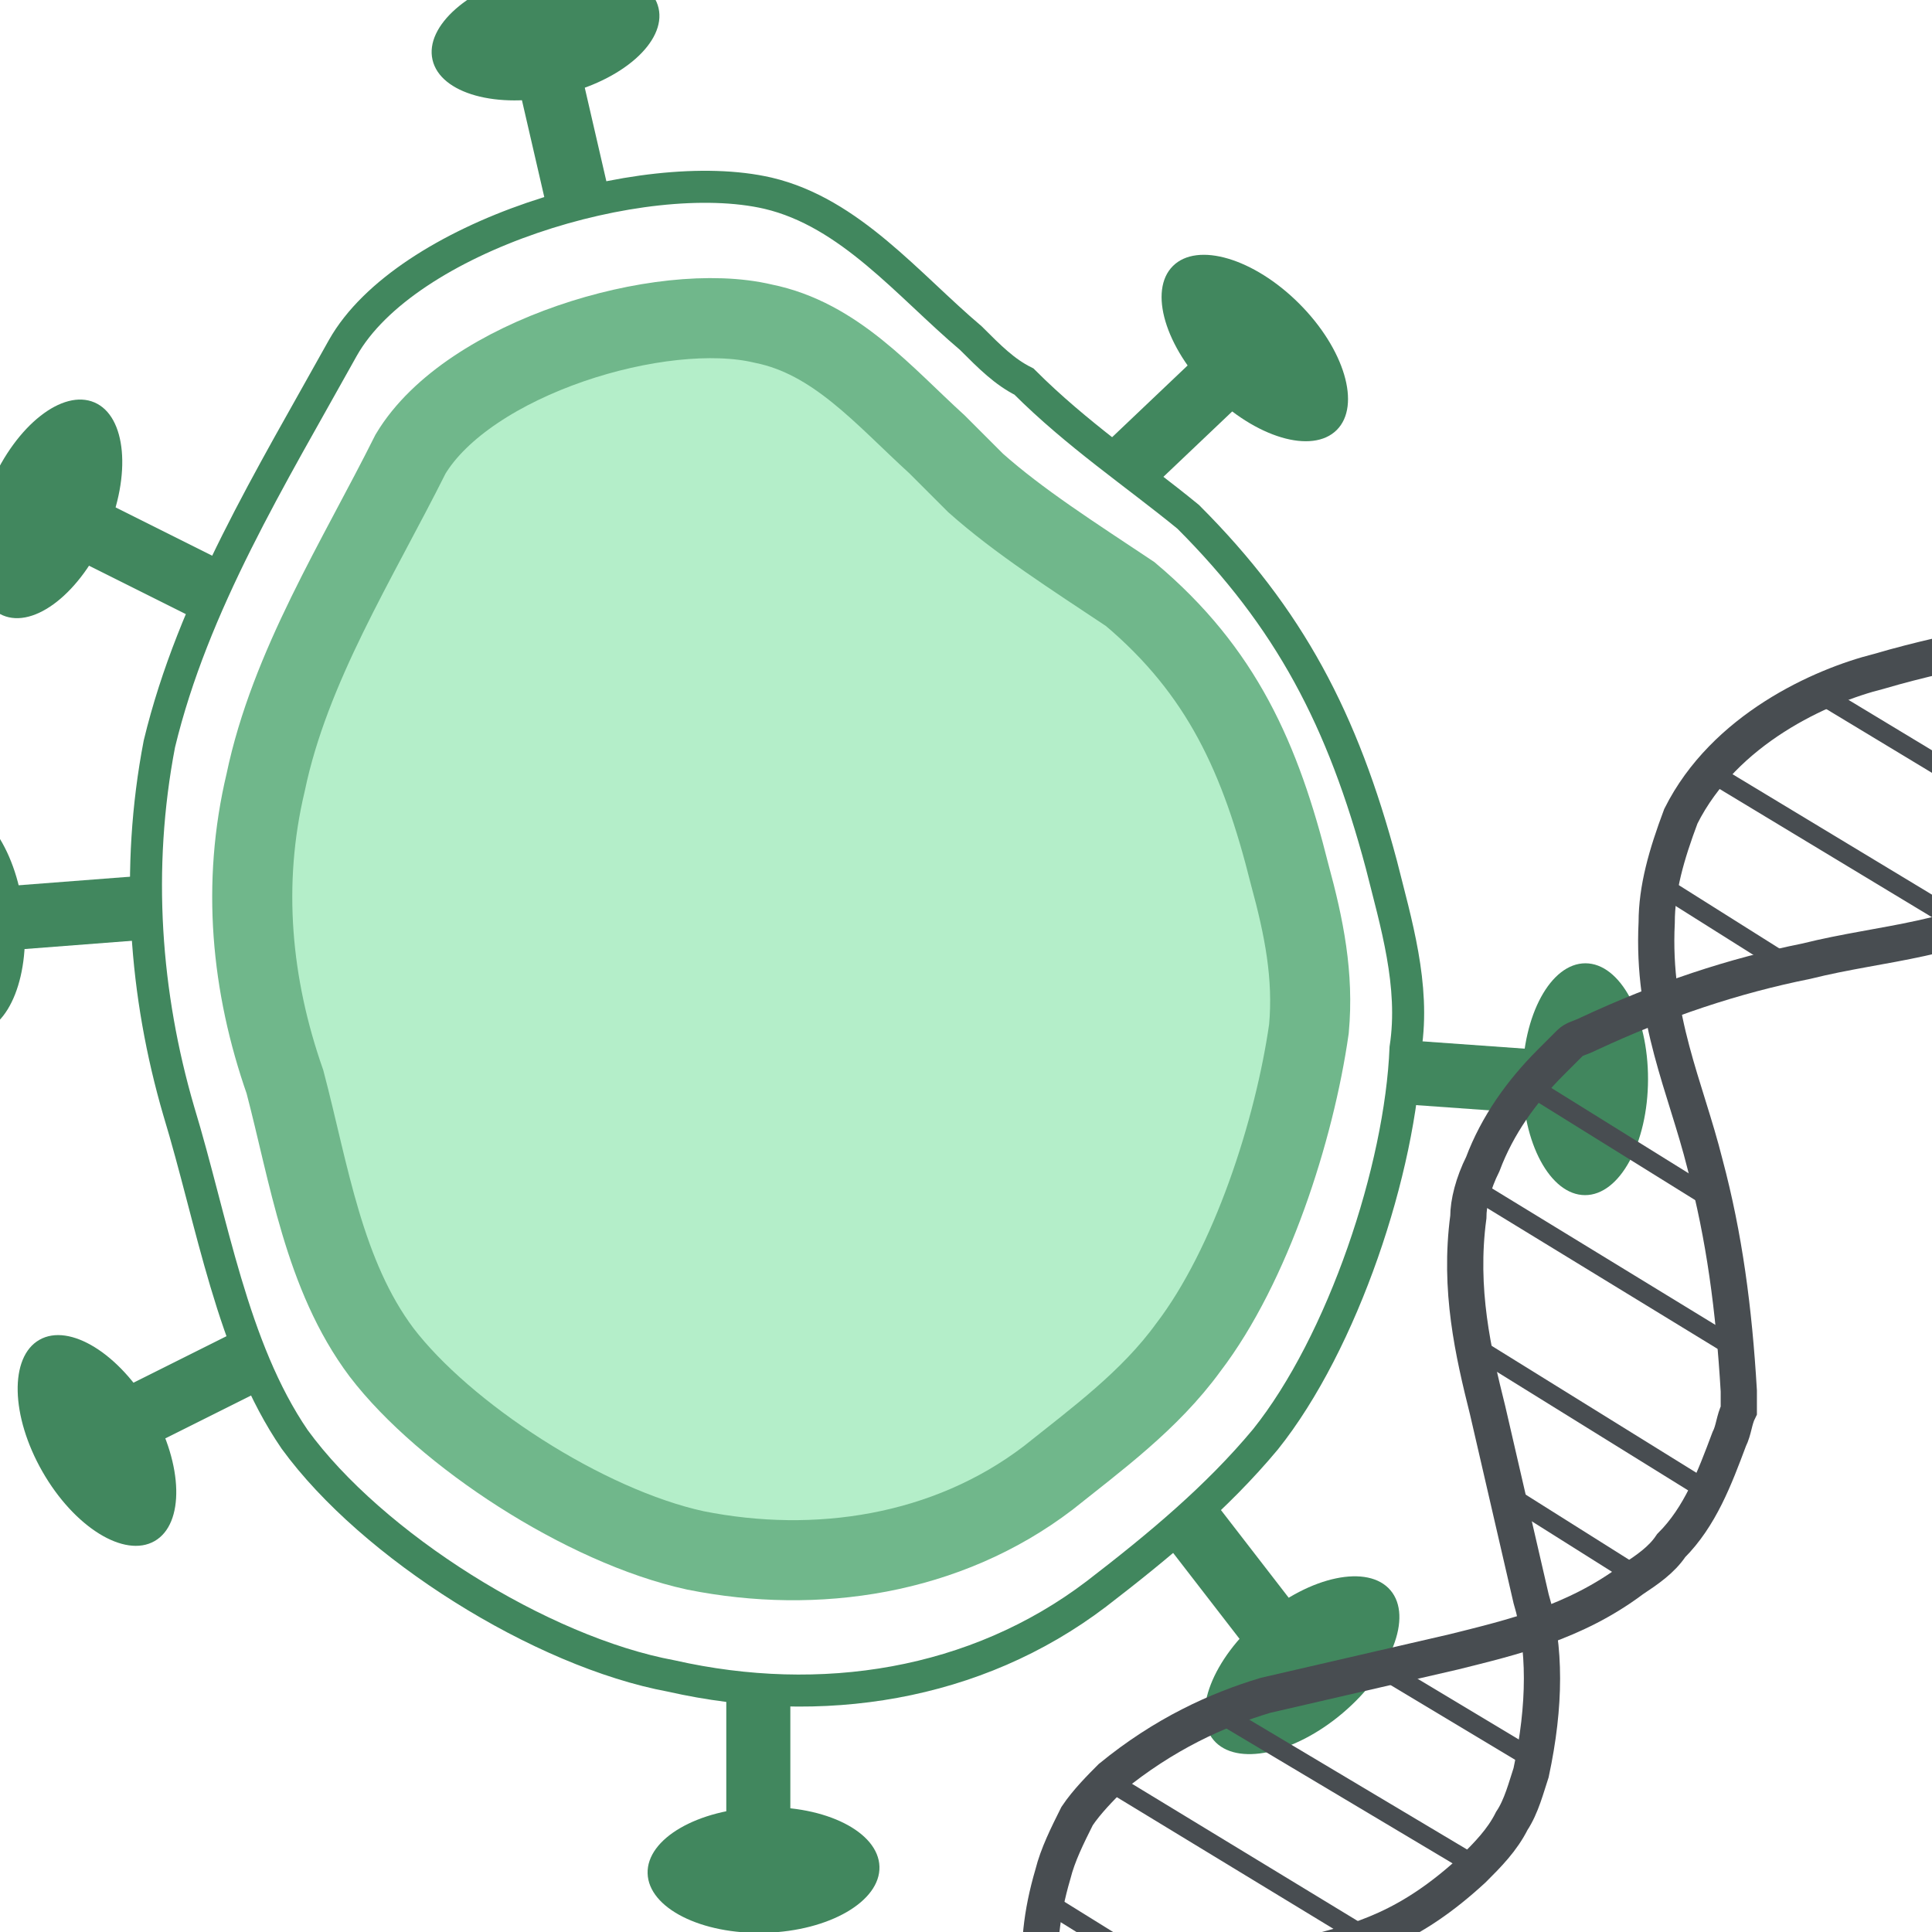 <?xml version="1.0" encoding="utf-8"?>
<!-- Generator: Adobe Illustrator 23.1.1, SVG Export Plug-In . SVG Version: 6.00 Build 0)  -->
<svg version="1.1" id="Layer_1" xmlns="http://www.w3.org/2000/svg" xmlns:xlink="http://www.w3.org/1999/xlink" x="0px" y="0px"
	 viewBox="0 0 40 40" style="enable-background:new 0 0 40 40;" xml:space="preserve">
<style type="text/css">
	.st0{clip-path:url(#SVGID_2_);}
	.st1{fill:none;stroke:#41875E;stroke-width:1.326;stroke-miterlimit:10;}
	.st2{fill:#41875E;}
	.st3{fill:none;stroke:#41875E;stroke-width:0.663;stroke-miterlimit:10;}
	.st4{fill:#B4EEC9;stroke:#70B78B;stroke-width:1.658;stroke-miterlimit:10;}
	.st5{clip-path:url(#SVGID_4_);}
	.st6{fill:none;stroke:#484D51;stroke-width:0.75;stroke-miterlimit:10;}
	.st7{fill:none;stroke:#484D51;stroke-width:0.4;stroke-miterlimit:10;}
</style>
<g id="lassa">
	<g>
		<g>
			<g>
				<defs>
					<rect id="SVGID_1_" width="40" height="40"/>
				</defs>
				<clipPath id="SVGID_2_">
					<use xlink:href="#SVGID_1_"  style="overflow:visible;"/>
				</clipPath>
				<g class="st0">
					<line class="st1" x1="25.2" y1="7.9" x2="23.2" y2="9.8"/>
					<ellipse transform="matrix(0.707 -0.707 0.707 0.707 2.507 20.497)" class="st2" cx="26" cy="7.2" rx="1.3" ry="2.4"/>
					<line class="st1" x1="11.4" y1="1.7" x2="12" y2="4.3"/>
					<ellipse transform="matrix(0.975 -0.223 0.223 0.975 0.121 2.54)" class="st2" cx="11.3" cy="0.7" rx="2.4" ry="1.3"/>
					<line class="st1" x1="0.3" y1="19" x2="2.9" y2="18.8"/>
					
						<ellipse transform="matrix(0.993 -0.122 0.122 0.993 -2.331 4.813439e-02)" class="st2" cx="-0.8" cy="19" rx="1.3" ry="2.4"/>
					<line class="st1" x1="31.9" y1="22.4" x2="29.1" y2="22.2"/>
					
						<ellipse transform="matrix(2.003173e-03 -1 1 2.003173e-03 10.355 55.099)" class="st2" cx="32.8" cy="22.4" rx="2.4" ry="1.3"/>
					<line class="st1" x1="2.9" y1="29.3" x2="5.3" y2="28.1"/>
					<ellipse transform="matrix(0.868 -0.497 0.497 0.868 -14.539 4.951)" class="st2" cx="2" cy="29.8" rx="1.3" ry="2.4"/>
					<line class="st1" x1="15.7" y1="37.7" x2="15.7" y2="35.1"/>
					
						<ellipse transform="matrix(1 -2.933024e-02 2.933024e-02 1 -1.127 0.48)" class="st2" cx="15.8" cy="38.7" rx="2.4" ry="1.3"/>
					<line class="st1" x1="26.4" y1="33.8" x2="24.7" y2="31.6"/>
					<ellipse transform="matrix(0.763 -0.646 0.646 0.763 -15.93 25.595)" class="st2" cx="27" cy="34.5" rx="2.4" ry="1.3"/>
					<line class="st1" x1="1.9" y1="11" x2="4.3" y2="12.2"/>
					<ellipse transform="matrix(0.396 -0.918 0.918 0.396 -9.121 7.256)" class="st2" cx="1" cy="10.6" rx="2.4" ry="1.3"/>
					<path class="st3" d="M24.6,10.7c2.1,2.1,3.2,4.2,4,7.2c0.3,1.2,0.7,2.5,0.5,3.8c-0.1,2.5-1.3,6.1-2.9,8.1
						C25.2,31,24,32,22.7,33c-2.5,1.9-5.7,2.4-8.8,1.7c-2.7-0.5-6.2-2.7-7.8-4.9c-1.3-1.9-1.7-4.5-2.4-6.8c-0.7-2.4-0.9-5-0.4-7.6
						C4,12.5,5.6,9.9,7.1,7.2c1.3-2.3,6.2-3.8,8.8-3.2c1.7,0.4,2.9,1.9,4.2,3c0.4,0.4,0.7,0.7,1.1,0.9C22.3,9,23.5,9.8,24.6,10.7z"
						/>
					<path class="st4" d="M23.4,12.3c1.9,1.6,2.7,3.4,3.3,5.8c0.3,1.1,0.5,2.1,0.4,3.2c-0.3,2.1-1.2,4.9-2.5,6.6
						c-0.8,1.1-1.9,1.9-2.9,2.7c-2.1,1.6-4.8,2-7.3,1.5c-2.3-0.5-5.2-2.4-6.5-4.1c-1.2-1.6-1.5-3.7-2-5.6c-0.7-2-0.9-4.1-0.4-6.2
						c0.5-2.4,1.9-4.6,3-6.8c1.2-2,5.2-3.2,7.3-2.7c1.5,0.3,2.5,1.5,3.6,2.5c0.3,0.3,0.5,0.5,0.8,0.8C21.1,10.8,22.2,11.5,23.4,12.3
						z"/>
				</g>
			</g>
		</g>
	</g>
</g>
<g id="dna_1_">
	<g>
		<g>
			<g>
				<defs>
					<rect id="SVGID_3_" width="40" height="40"/>
				</defs>
				<clipPath id="SVGID_4_">
					<use xlink:href="#SVGID_3_"  style="overflow:visible;"/>
				</clipPath>
				<g class="st5">
					<g>
						<path class="st6" d="M21.9,42.8c-0.3-1.3-0.6-2.3-0.1-4c0.1-0.4,0.3-0.8,0.5-1.2c0.2-0.3,0.5-0.6,0.7-0.8
							c1.1-0.9,2.2-1.4,3.2-1.7c1.3-0.3,2.6-0.6,3.9-0.9c1.2-0.3,2.5-0.6,3.7-1.5c0.3-0.2,0.6-0.4,0.8-0.7c0.6-0.6,0.9-1.4,1.2-2.2
							c0.1-0.2,0.1-0.4,0.2-0.6c0-0.1,0-0.3,0-0.4c-0.1-1.7-0.3-3.2-0.7-4.7c-0.4-1.6-1.1-3-1-5c0-0.7,0.2-1.4,0.5-2.2
							c0.9-1.8,2.9-2.7,4.1-3c1.7-0.5,3.3-0.7,4.9-1.1c0.6-0.2,1.3-0.3,2-0.7s1.5-1.2,2-2c0.3-0.5,0.8-1.5,0.6-2"/>
						<path class="st6" d="M20.8,42.1c2.1-0.7,4-1.1,6.1-1.6c1.3-0.3,2.3-0.6,3.6-1.8c0.3-0.3,0.6-0.6,0.8-1c0.2-0.3,0.3-0.7,0.4-1
							c0.3-1.4,0.3-2.6,0-3.6c-0.3-1.3-0.6-2.6-0.9-3.9c-0.3-1.2-0.6-2.5-0.4-4c0-0.3,0.1-0.7,0.3-1.1c0.3-0.8,0.8-1.5,1.4-2.1
							c0.1-0.1,0.3-0.3,0.4-0.4c0.1-0.1,0.2-0.1,0.4-0.2c1.5-0.7,3-1.2,4.5-1.5c1.6-0.4,3.1-0.4,4.9-1.4c0.6-0.3,1.2-0.8,1.7-1.5
							c1.2-1.6,1-3.8,0.8-5c-0.3-1.7-0.9-3.2-1.3-4.8c-0.4-0.6-0.5-1.3-0.5-2c0-0.8,0.3-1.9,0.9-2.7c0.4-0.5,1-1.4,1.5-1.4"/>
					</g>
					<line class="st7" x1="21.7" y1="39.4" x2="24.6" y2="41.2"/>
					<line class="st7" x1="23" y1="36.9" x2="28.1" y2="40"/>
					<line class="st7" x1="25.3" y1="35.5" x2="30.5" y2="38.6"/>
					<line class="st7" x1="28.7" y1="34.6" x2="31.7" y2="36.4"/>
					<line class="st7" x1="31.3" y1="31" x2="34" y2="32.7"/>
					<line class="st7" x1="30.4" y1="27.8" x2="35.4" y2="30.9"/>
					<line class="st7" x1="30.5" y1="24.6" x2="35.9" y2="27.9"/>
					<line class="st7" x1="31.7" y1="22.5" x2="35.4" y2="24.8"/>
					<line class="st7" x1="34.5" y1="18.4" x2="37.2" y2="20.1"/>
					<line class="st7" x1="35.6" y1="16.1" x2="40.9" y2="19.3"/>
					<line class="st7" x1="37.9" y1="14.5" x2="43.2" y2="17.7"/>
					<line class="st7" x1="41.2" y1="13.5" x2="44.5" y2="15.6"/>
					<line class="st7" x1="44.1" y1="10.1" x2="46.7" y2="11.7"/>
					<line class="st7" x1="43.2" y1="6.8" x2="48.2" y2="9.9"/>
				</g>
			</g>
		</g>
	</g>
</g>
</svg>
